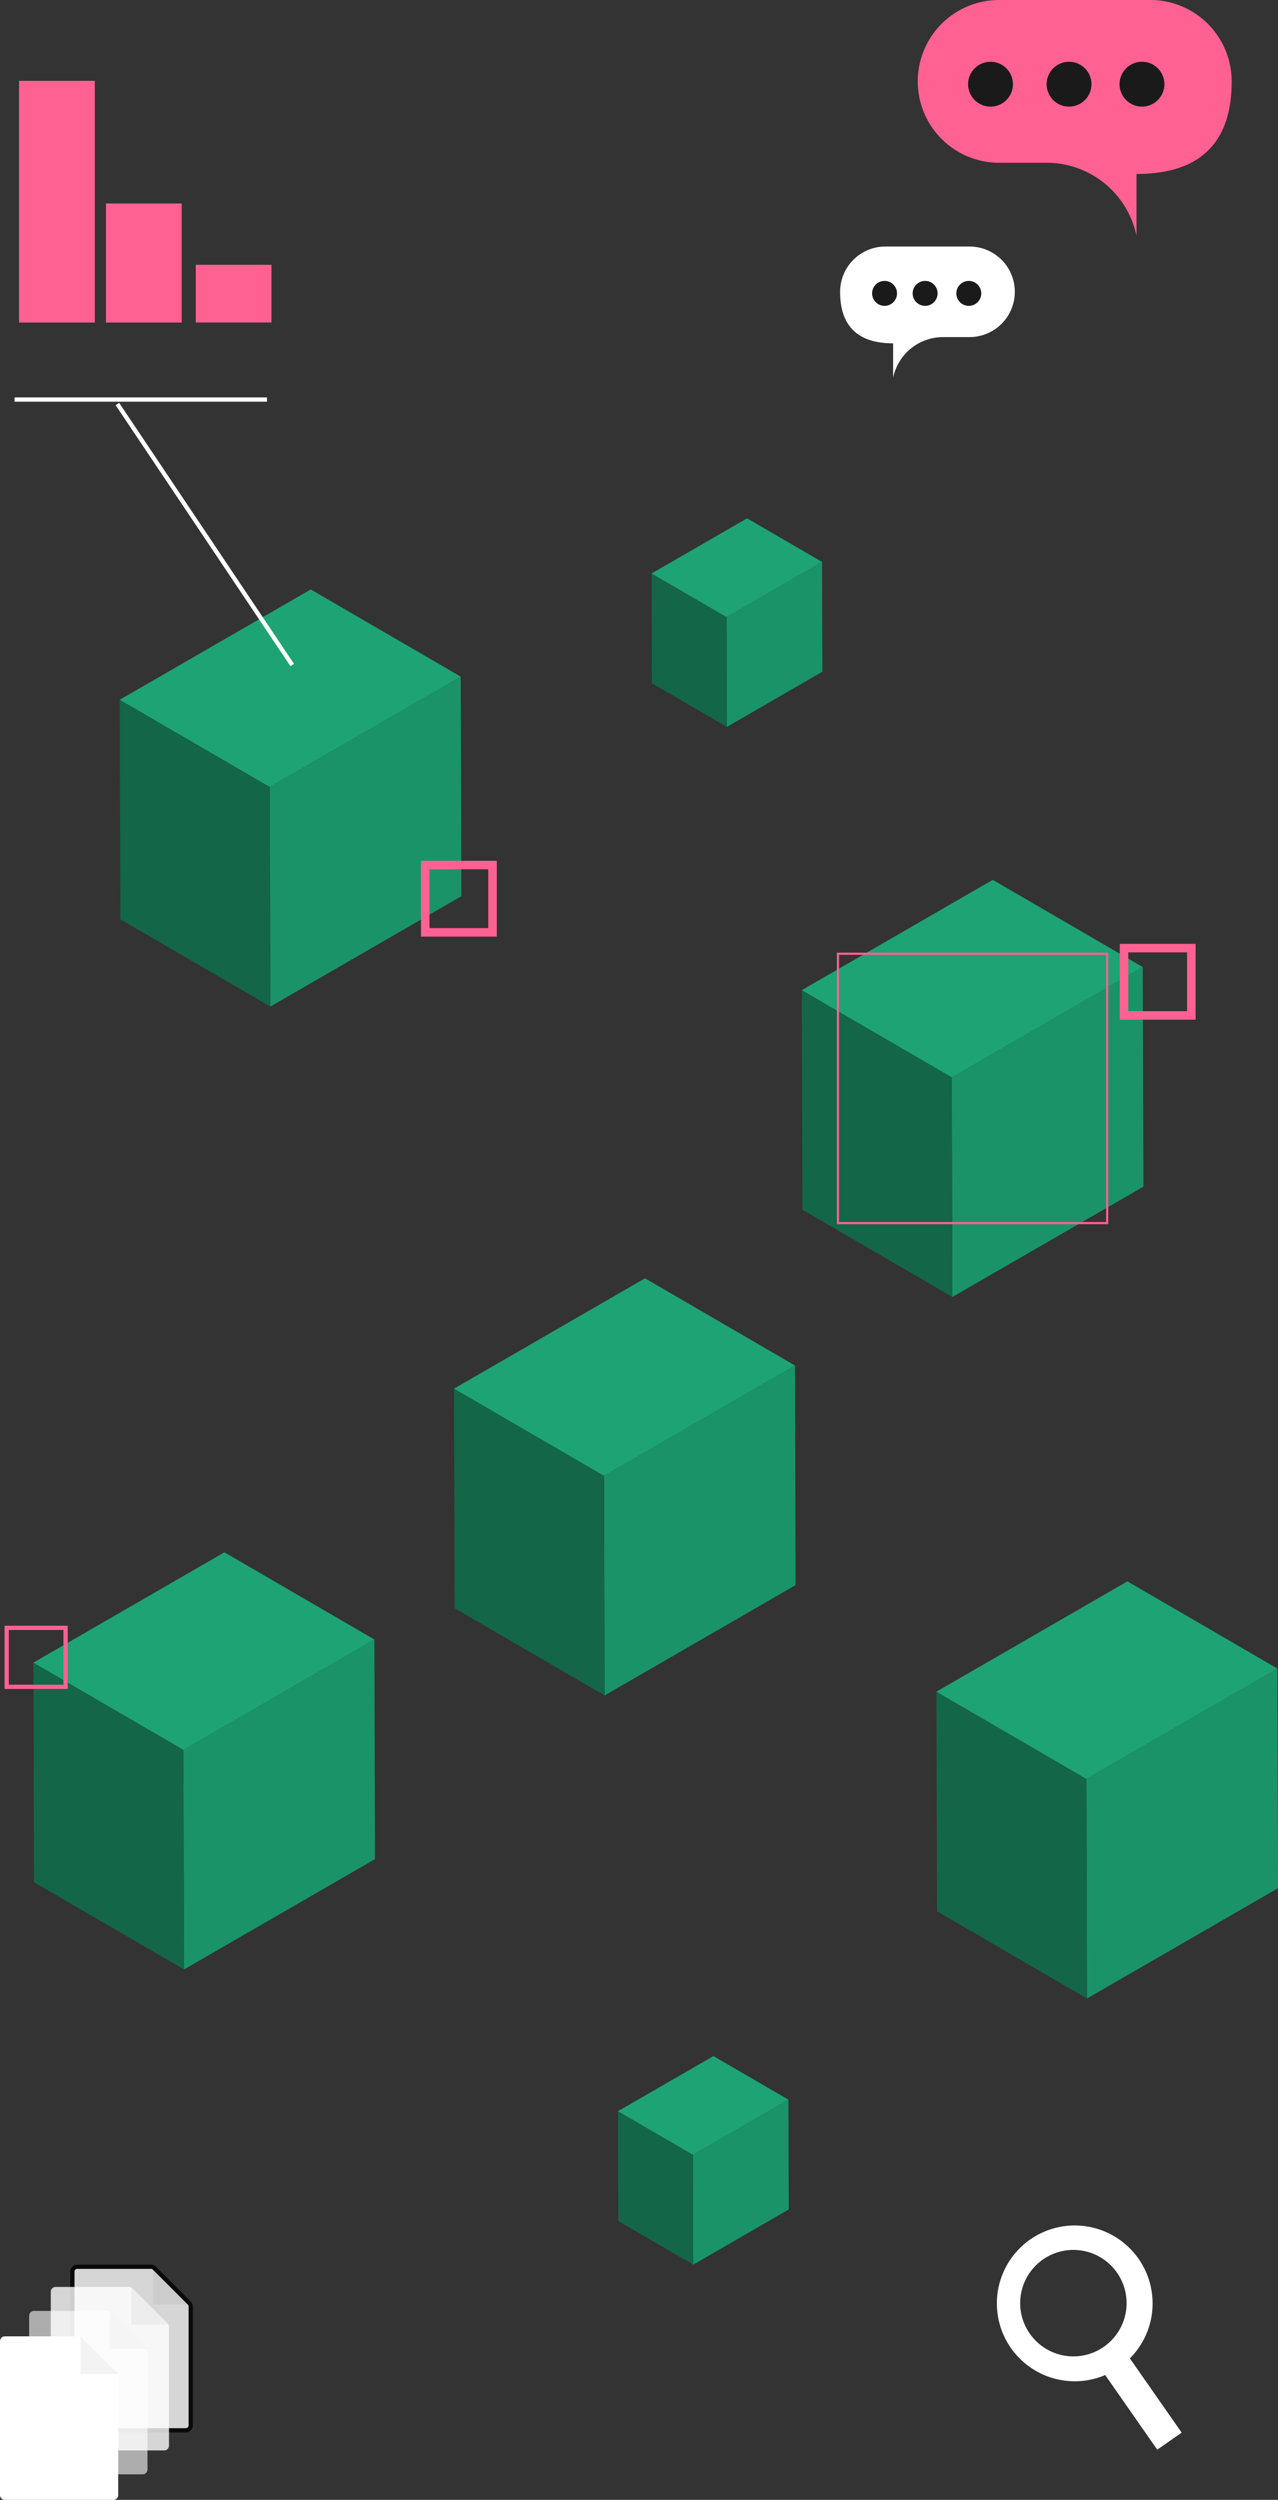 <svg xmlns="http://www.w3.org/2000/svg" viewBox="0 0 300.24 587">
  <rect x="0" y="0" width="300.24" height="587" fill="#333333" stroke="none"/>
  <title>Asset 82icon</title>
  <g id="Layer_2" data-name="Layer 2">
    <g id="Layer_3" data-name="Layer 3">
      <g>
        <g>
          <g>
            <g>
              <g style="isolation: isolate">
                <polygon points="87.96 384.98 88.1 436.54 43.23 462.45 43.09 410.89 87.96 384.98" style="fill: #1b9368"/>
                <polygon points="43.23 462.45 7.99 441.97 7.84 390.41 43.09 410.89 43.23 462.45" style="fill: #136648"/>
                <polygon points="43.09 410.89 7.84 390.41 52.72 364.5 87.96 384.98 43.09 410.89" style="fill: #1ea374"/>
              </g>
              <g style="isolation: isolate">
                <polygon points="108.24 158.88 108.39 210.44 63.52 236.35 63.37 184.79 108.24 158.88" style="fill: #1b9368"/>
                <polygon points="63.52 236.35 28.28 215.87 28.13 164.31 63.37 184.79 63.52 236.35" style="fill: #136648"/>
                <polygon points="63.37 184.79 28.13 164.31 73 138.41 108.24 158.88 63.37 184.79" style="fill: #1ea374"/>
              </g>
              <g style="isolation: isolate">
                <polygon points="300.1 391.8 300.24 443.37 255.37 469.27 255.22 417.71 300.1 391.8" style="fill: #1b9368"/>
                <polygon points="255.37 469.27 220.13 448.79 219.98 397.23 255.22 417.71 255.37 469.27" style="fill: #136648"/>
                <polygon points="255.22 417.71 219.98 397.23 264.86 371.32 300.1 391.8 255.22 417.71" style="fill: #1ea374"/>
              </g>
              <g style="isolation: isolate">
                <polygon points="268.47 227.08 268.62 278.64 223.74 304.54 223.6 252.98 268.47 227.08" style="fill: #1b9368"/>
                <polygon points="223.74 304.54 188.5 284.06 188.36 232.5 223.6 252.98 223.74 304.54" style="fill: #136648"/>
                <polygon points="223.6 252.98 188.36 232.5 233.23 206.6 268.47 227.08 223.6 252.98" style="fill: #1ea374"/>
              </g>
              <g style="isolation: isolate">
                <polygon points="193.13 131.95 193.2 157.73 170.77 170.68 170.69 144.9 193.13 131.95" style="fill: #1b9368"/>
                <polygon points="170.77 170.68 153.15 160.44 153.07 134.66 170.69 144.9 170.77 170.68" style="fill: #136648"/>
                <polygon points="170.69 144.9 153.07 134.66 175.51 121.71 193.13 131.95 170.69 144.9" style="fill: #1ea374"/>
              </g>
              <g style="isolation: isolate">
                <polygon points="185.23 493.03 185.3 518.81 162.86 531.76 162.79 505.98 185.23 493.03" style="fill: #1b9368"/>
                <polygon points="162.86 531.76 145.24 521.52 145.17 495.74 162.79 505.98 162.86 531.76" style="fill: #136648"/>
                <polygon points="162.79 505.98 145.17 495.74 167.61 482.79 185.23 493.03 162.79 505.98" style="fill: #1ea374"/>
              </g>
              <line x1="63.68" y1="238.94" x2="53.23" y2="362.1" style="fill: #23be87"/>
              <line x1="103.29" y1="245.03" x2="146.78" y2="334.64" style="fill: #23be87"/>
              <line x1="204.77" y1="267.43" x2="153.37" y2="330.69" style="fill: #ff6193"/>
              <g style="isolation: isolate">
                <polygon points="186.77 320.64 186.91 372.2 142.04 398.11 141.9 346.55 186.77 320.64" style="fill: #1b9368"/>
                <polygon points="142.04 398.11 106.8 377.63 106.66 326.07 141.9 346.55 142.04 398.11" style="fill: #136648"/>
                <polygon points="141.9 346.55 106.66 326.07 151.53 300.16 186.77 320.64 141.9 346.55" style="fill: #1ea374"/>
              </g>
              <line x1="173.14" y1="362.31" x2="221.9" y2="388.67" style="fill: #fff"/>
              <line x1="248.25" y1="270.07" x2="260.11" y2="368.9" style="fill: #fff"/>
              <line x1="159.96" y1="154.1" x2="112.52" y2="198.91" style="fill: #fff"/>
              <line x1="181.05" y1="154.1" x2="204.77" y2="214.72" style="fill: #ff6193"/>
              <line x1="233.76" y1="455.88" x2="181.05" y2="491.46" style="fill: #fff"/>
              <line x1="80.89" y1="451.93" x2="141.51" y2="495.41" style="fill: #fff"/>
              <path d="M267.49,530.4a18.29,18.29,0,1,0-7.84,27.29l12.22,17.52,5.74-4-12.17-17.43A18.29,18.29,0,0,0,267.49,530.4Zm-8.17,20.66a12.5,12.5,0,1,1,3.1-17.41A12.5,12.5,0,0,1,259.32,551.06Z" style="fill: #fff"/>
              <g>
                <rect x="4.48" y="18.98" width="17.79" height="56.76" style="fill: #ff6193"/>
                <rect x="24.9" y="47.78" width="17.79" height="27.96" style="fill: #ff6193"/>
                <rect x="45.99" y="62.18" width="17.79" height="13.55" style="fill: #ff6193"/>
              </g>
              <line x1="15" y1="138.29" x2="74.3" y2="138.29" style="fill: #fff"/>
            </g>
            <line x1="3.42" y1="93.82" x2="62.72" y2="93.82" style="fill: none;stroke: #fff;stroke-miterlimit: 10"/>
            <line x1="27.58" y1="94.87" x2="68.65" y2="156.15" style="fill: none;stroke: #fff;stroke-miterlimit: 10"/>
          </g>
          <rect x="264.07" y="222.63" width="15.81" height="15.81" style="fill: none;stroke: #ff6193;stroke-miterlimit: 10;stroke-width: 2px"/>
          <rect x="99.9" y="203.12" width="15.81" height="15.81" style="fill: none;stroke: #ff6193;stroke-miterlimit: 10;stroke-width: 2px"/>
          <rect x="1.57" y="382.24" width="13.84" height="13.84" style="fill: none;stroke: #ff6193;stroke-miterlimit: 10"/>
          <g>
            <path d="M267,40.85v14.5h0a21.59,21.59,0,0,0-21.09-17.13h-11.2a19.11,19.11,0,0,1-19.1-19.11h0A19.11,19.11,0,0,1,234.67,0h35.58a19.11,19.11,0,0,1,19.11,19.11h0C289.36,29.66,285.41,40.85,267,40.85Z" style="fill: #ff6193"/>
            <g>
              <circle cx="232.7" cy="19.77" r="5.27" style="fill: #1a1a1a"/>
              <circle cx="251.15" cy="19.77" r="5.27" style="fill: #1a1a1a"/>
              <circle cx="268.28" cy="19.77" r="5.27" style="fill: #1a1a1a"/>
            </g>
          </g>
          <rect x="196.86" y="223.95" width="63.25" height="63.25" style="fill: none;stroke: #ff6193;stroke-miterlimit: 10;stroke-width: 0.5px"/>
          <g style="opacity: 0.8">
            <path d="M44.81,541.6v27.92a1.16,1.16,0,0,1-1.15,1.15H18.18A1.15,1.15,0,0,1,17,569.52V533.41a1.15,1.15,0,0,1,1.14-1.15H35.47a1.14,1.14,0,0,1,.81.34l8.19,8.19A1.17,1.17,0,0,1,44.81,541.6Z" style="fill: #fff;stroke: #000;stroke-miterlimit: 10"/>
            <polygon points="35.94 541.13 44.8 541.13 35.94 532.26 35.94 541.13" style="opacity: 0.05"/>
          </g>
          <g style="opacity: 0.8">
            <path d="M39.7,546.33v27.92a1.14,1.14,0,0,1-1.15,1.14H13.08a1.14,1.14,0,0,1-1.15-1.14V538.14A1.14,1.14,0,0,1,13.08,537H30.36a1.11,1.11,0,0,1,.81.34l8.19,8.19A1.11,1.11,0,0,1,39.7,546.33Z" style="fill: #fff"/>
            <polygon points="30.84 545.85 39.7 545.85 30.84 536.99 30.84 545.85" style="opacity: 0.05"/>
          </g>
          <g style="opacity: 0.6">
            <path d="M34.65,552v27.92A1.15,1.15,0,0,1,33.5,581H8a1.15,1.15,0,0,1-1.15-1.15V543.78A1.14,1.14,0,0,1,8,542.63H25.31a1.11,1.11,0,0,1,.81.34l8.19,8.19A1.11,1.11,0,0,1,34.65,552Z" style="fill: #fff"/>
            <polygon points="25.79 551.49 34.65 551.49 25.79 542.63 25.79 551.49" style="opacity: 0.05"/>
          </g>
          <g>
            <path d="M27.77,557.93v27.92A1.14,1.14,0,0,1,26.62,587H1.15A1.14,1.14,0,0,1,0,585.85V549.74a1.14,1.14,0,0,1,1.15-1.14H18.43a1.14,1.14,0,0,1,.81.33l8.19,8.19A1.14,1.14,0,0,1,27.77,557.93Z" style="fill: #fff"/>
            <polygon points="18.91 557.46 27.77 557.46 18.91 548.6 18.91 557.46" style="opacity: 0.05"/>
          </g>
        </g>
        <g>
          <path d="M209.82,80.62v8.06h0a12,12,0,0,1,11.73-9.53h6.23a10.63,10.63,0,0,0,10.63-10.63h0a10.63,10.63,0,0,0-10.63-10.63H208a10.63,10.63,0,0,0-10.63,10.63h0C197.36,74.39,199.56,80.62,209.82,80.62Z" style="fill: #fff"/>
          <g>
            <circle cx="227.6" cy="68.89" r="2.93" style="fill: #1a1a1a"/>
            <circle cx="217.34" cy="68.89" r="2.93" style="fill: #1a1a1a"/>
            <circle cx="207.81" cy="68.89" r="2.93" style="fill: #1a1a1a"/>
          </g>
        </g>
      </g>
    </g>
  </g>
</svg>
